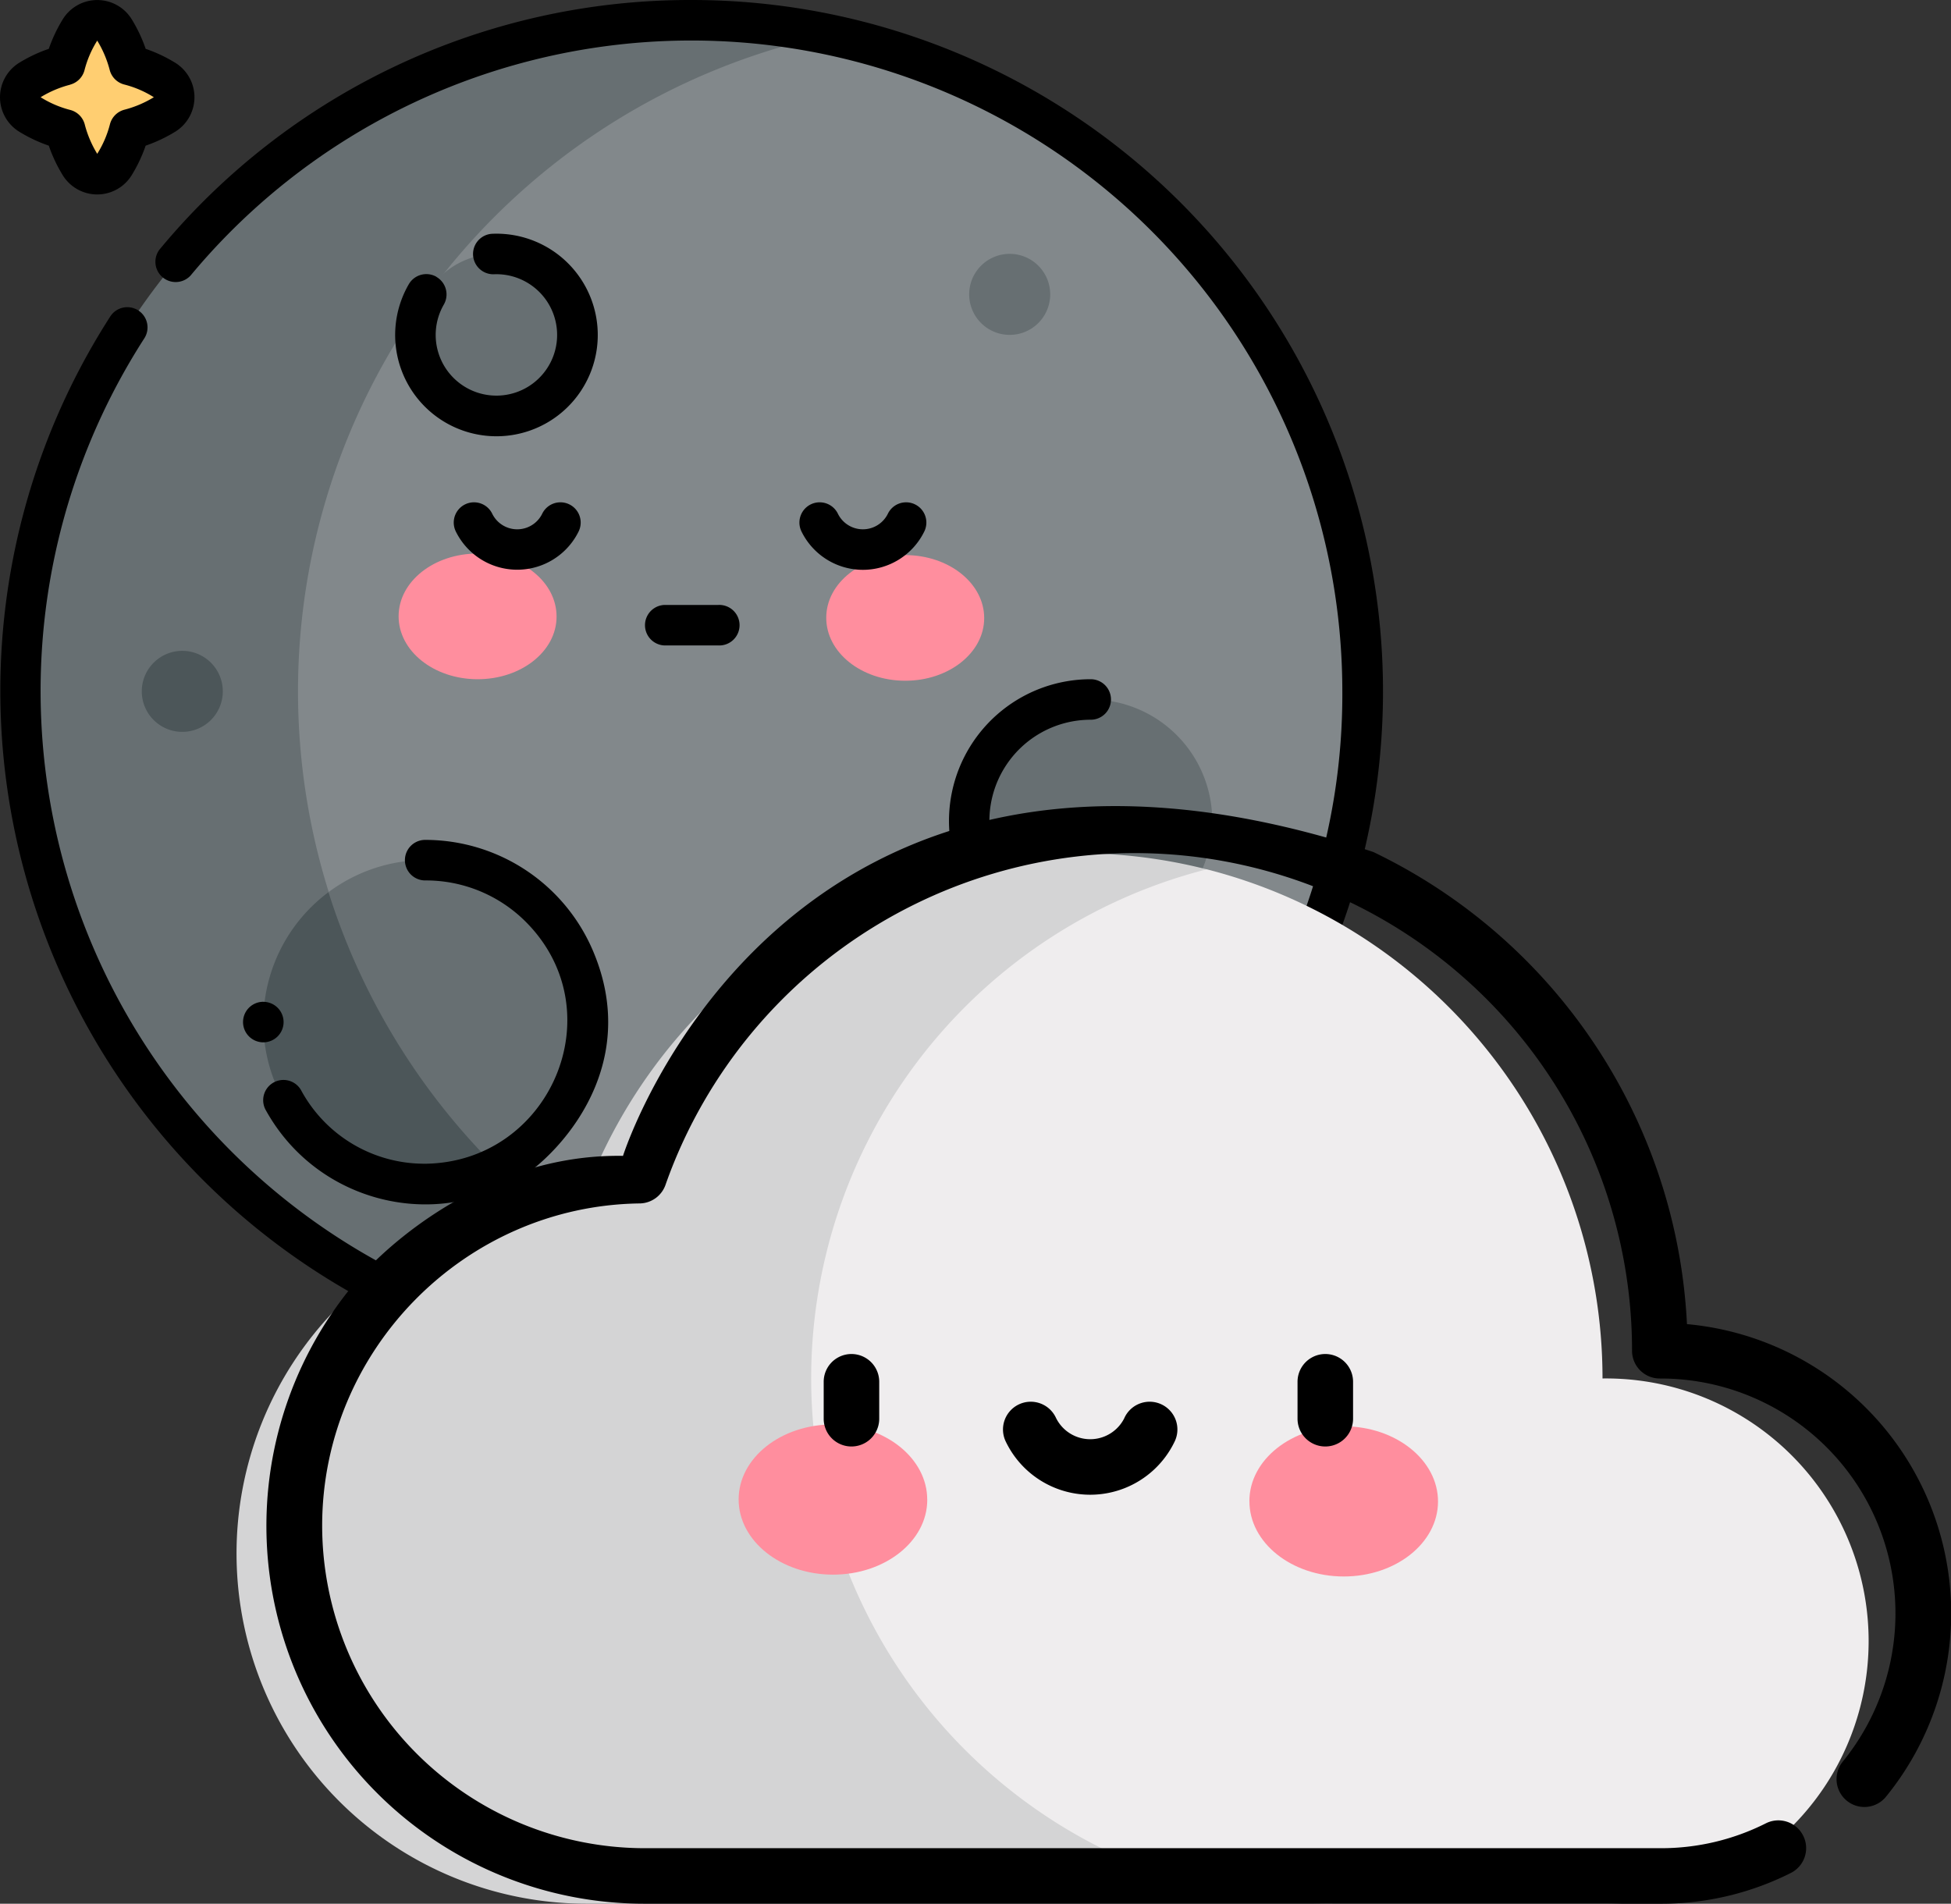 <svg xmlns="http://www.w3.org/2000/svg" xmlns:xlink="http://www.w3.org/1999/xlink" viewBox="0 0 541.77 528.69">
  <rect x="0" y="0" width="541.77" height="528.69" fill="#333333" stroke="none"/>
  <defs>
    <style>
      .cls-1 {
        fill: none;
      }

      .cls-2 {
        fill: #676f72;
      }

      .cls-3 {
        fill: #82888b;
      }

      .cls-4 {
        fill: #4c5659;
      }

      .cls-5 {
        fill: #ffce71;
      }

      .cls-6 {
        fill: #ff8e9e;
      }

      .cls-7 {
        fill: #ffb357;
      }

      .cls-8 {
        fill: #d4d4d5;
      }

      .cls-9 {
        fill: #efedee;
      }

      .cls-10 {
        clip-path: url(#clip-path);
      }
    </style>
    <clipPath id="clip-path">
      <rect class="cls-1" x="15.39" y="2.32" width="526.37" height="526.38"/>
    </clipPath>
  </defs>
  <title>Asset 2</title>
  <g id="Layer_2" data-name="Layer 2">
    <g id="Layer_1-2" data-name="Layer 1">
      <g>
        <g>
          <path class="cls-2" d="M192,5.63A186.37,186.37,0,0,0,60.21,323.79,185.14,185.14,0,0,0,192,378.38a188.11,188.11,0,0,0,38.56-4V9.61a188.11,188.11,0,0,0-38.56-4Zm0,0"/>
          <path class="cls-3" d="M378.38,192A186.51,186.51,0,0,0,230.56,9.61a186.42,186.42,0,0,0-93.22,314.18,185.05,185.05,0,0,0,93.22,50.61A186.51,186.51,0,0,0,378.38,192Zm0,0"/>
          <path class="cls-2" d="M336.63,228a33.75,33.75,0,1,1-33.75-33.75A33.75,33.75,0,0,1,336.63,228Zm0,0"/>
          <path class="cls-2" d="M160.37,93a22.5,22.5,0,1,1-22.5-22.5A22.5,22.5,0,0,1,160.37,93Zm0,0"/>
          <path class="cls-2" d="M245.25,315.75A11.25,11.25,0,1,1,234,304.5a11.25,11.25,0,0,1,11.25,11.25Zm0,0"/>
          <path class="cls-4" d="M61.87,192a11.25,11.25,0,1,1-11.25-11.25A11.25,11.25,0,0,1,61.87,192Zm0,0"/>
          <path class="cls-2" d="M291.63,81.75A11.25,11.25,0,1,1,280.38,70.5a11.25,11.25,0,0,1,11.25,11.25Zm0,0"/>
          <path class="cls-4" d="M137.6,324,91.21,247.77a45,45,0,0,0,26.91,81.07A43.86,43.86,0,0,0,137.6,324Zm0,0"/>
          <path class="cls-2" d="M163.13,283.84a45,45,0,0,0-71.91-36.07A186.9,186.9,0,0,0,137.6,324h0a44.85,44.85,0,0,0,25.53-40.2Zm0,0"/>
          <path class="cls-5" d="M35.94,35.94a35.59,35.59,0,0,0,9.71-4.12,5.63,5.63,0,0,0,0-9.64,35.59,35.59,0,0,0-9.71-4.12,35.65,35.65,0,0,0-4.12-9.71,5.63,5.63,0,0,0-9.64,0,35.62,35.62,0,0,0-4.12,9.72,35.58,35.58,0,0,0-9.71,4.11,5.63,5.63,0,0,0,0,9.64,35.59,35.59,0,0,0,9.71,4.12,35.67,35.67,0,0,0,4.12,9.72,5.63,5.63,0,0,0,9.64,0,35.67,35.67,0,0,0,4.12-9.72Zm0,0"/>
          <path class="cls-5" d="M336,336.09a50.06,50.06,0,0,0,13.64-5.78,7.9,7.9,0,0,0,0-13.53A50.06,50.06,0,0,0,336,311a50,50,0,0,0-5.78-13.64,7.9,7.9,0,0,0-13.53,0A49.86,49.86,0,0,0,310.89,311a50.05,50.05,0,0,0-13.64,5.78,7.9,7.9,0,0,0,0,13.53,50.05,50.05,0,0,0,13.64,5.78,49.86,49.86,0,0,0,5.78,13.64,7.9,7.9,0,0,0,13.53,0A50,50,0,0,0,336,336.09Zm0,0"/>
          <path class="cls-6" d="M154.55,171.25c0,9.64-9.86,17.42-22,17.38s-21.89-7.88-21.86-17.52,9.86-17.42,22-17.38,21.89,7.88,21.86,17.51Zm0,0"/>
          <path class="cls-6" d="M229.44,171.54c0-9.64,9.86-17.42,22-17.38s21.88,7.88,21.86,17.51-9.86,17.42-22,17.38-21.89-7.88-21.86-17.52Zm0,0"/>
          <path d="M352.55,312a55.87,55.87,0,0,0-7.6-3.88A192,192,0,0,0,192,0,191.13,191.13,0,0,0,44.29,69.31a5.63,5.63,0,0,0,8.64,7.2A180.77,180.77,0,0,1,372.75,192a178.16,178.16,0,0,1-35.16,107.17q-1.18-2.43-2.59-4.75a13.52,13.52,0,0,0-23.12,0,55.68,55.68,0,0,0-5.52,12,55.53,55.53,0,0,0-12,5.52,13.53,13.53,0,0,0,0,23.13c1.54.94,3.11,1.79,4.73,2.58a178.16,178.16,0,0,1-107,35.07A180.84,180.84,0,0,1,40,94.08,5.62,5.62,0,1,0,30.55,88,192.17,192.17,0,0,0,257,372.76,189.86,189.86,0,0,0,308,345a55.94,55.94,0,0,0,3.89,7.62,13.52,13.52,0,0,0,23.12,0,55.56,55.56,0,0,0,5.52-12,55.57,55.57,0,0,0,12-5.52,13.53,13.53,0,0,0,0-23.12Zm-5.87,13.53a44.39,44.39,0,0,1-12.11,5.13c-5.34,1.38-2.85,5.81-9.17,16.15a2.27,2.27,0,0,1-3.93,0c-6.32-10.32-3.84-14.75-9.16-16.14a44.64,44.64,0,0,1-12.12-5.14,2.27,2.27,0,0,1,0-3.93c10.33-6.32,14.77-3.84,16.15-9.18a44.32,44.32,0,0,1,5.13-12.1,2.27,2.27,0,0,1,3.93,0,44.77,44.77,0,0,1,5.13,12.09c1.36,5.35,5.81,2.86,16.15,9.19a2.27,2.27,0,0,1,0,3.93Zm0,0"/>
          <path d="M302.88,199.88a5.62,5.62,0,1,0,0-11.25,39.37,39.37,0,1,0,31.9,62.46,5.62,5.62,0,0,0-9.11-6.6,28.13,28.13,0,1,1-22.79-44.61Zm0,0"/>
          <path d="M121.21,76.88a5.63,5.63,0,0,0-7.69,2.05,28.13,28.13,0,1,0,23-14,5.63,5.63,0,0,0,.54,11.24,16.86,16.86,0,1,1-13.82,8.42,5.63,5.63,0,0,0-2.05-7.69Zm0,0"/>
          <path d="M117.51,323.18A38.88,38.88,0,0,1,83.57,302.7a5.63,5.63,0,0,0-9.87,5.41c13.75,25.07,44.47,32.75,66.6,20.94h0l0,0c5.06,0,40.55-26.73,24.41-64.88a50.63,50.63,0,0,0-46.64-30.92,5.63,5.63,0,0,0,0,11.26A39.15,39.15,0,0,1,146,256c24.95,25,6.69,67.19-28.45,67.19Zm0,0"/>
          <path d="M73.12,278.21a5.63,5.63,0,1,0,5.63,5.63v0a5.64,5.64,0,0,0-5.62-5.62Zm0,0"/>
          <path d="M5.41,36.62a41.14,41.14,0,0,0,8.14,3.83,41.14,41.14,0,0,0,3.83,8.14,11.25,11.25,0,0,0,19.23,0,41.38,41.38,0,0,0,3.84-8.14,41.21,41.21,0,0,0,8.14-3.83,11.25,11.25,0,0,0,0-19.23,41.14,41.14,0,0,0-8.14-3.83,41.14,41.14,0,0,0-3.83-8.14,11.25,11.25,0,0,0-19.23,0,41.38,41.38,0,0,0-3.84,8.14,41.21,41.21,0,0,0-8.14,3.83,11.25,11.25,0,0,0,0,19.23ZM19.46,23.51a5.63,5.63,0,0,0,4-4A28.73,28.73,0,0,1,27,11.28a30.11,30.11,0,0,1,3.47,8.18,5.62,5.62,0,0,0,4,4A28.73,28.73,0,0,1,42.72,27a30.11,30.11,0,0,1-8.18,3.47,5.62,5.62,0,0,0-4,4A28.82,28.82,0,0,1,27,42.72a30,30,0,0,1-3.47-8.18,5.62,5.62,0,0,0-4-4A29,29,0,0,1,11.28,27a29.89,29.89,0,0,1,8.18-3.47Zm0,0"/>
          <path d="M199.5,179.25a5.63,5.63,0,1,0,0-11.25h-15a5.63,5.63,0,0,0,0,11.25Zm0,0"/>
          <path d="M150.55,142.7a7.73,7.73,0,0,1-13.85,0,5.62,5.62,0,1,0-10.15,4.85,19,19,0,0,0,34.15,0,5.62,5.62,0,0,0-10.15-4.85Zm0,0"/>
          <path d="M239.62,158.25a19,19,0,0,0,17.07-10.7,5.62,5.62,0,1,0-10.15-4.85,7.73,7.73,0,0,1-13.85,0,5.62,5.62,0,0,0-10.15,4.85,19,19,0,0,0,17.07,10.7Zm0,0"/>
        </g>
        <path class="cls-7" d="M252.34,134.92"/>
        <path class="cls-5" d="M192,266.38"/>
        <path class="cls-6" d="M199.16,265.5"/>
        <g>
          <path class="cls-8" d="M335.06,241.42a146,146,0,0,0-173.51,92.76h0A97.26,97.26,0,0,0,163,528.69H369.94Zm0,0"/>
          <path class="cls-9" d="M445,382.82a145.88,145.88,0,0,0-109.9-141.4,145.9,145.9,0,0,0,34.88,287.27h75.24A72.94,72.94,0,1,0,445,382.82Zm0,0"/>
          <path class="cls-6" d="M257.49,416.52c0,11.52-11.79,20.82-26.25,20.78s-26.16-9.42-26.13-20.93,11.79-20.82,26.25-20.78,26.16,9.41,26.12,20.93Zm0,0"/>
          <path class="cls-6" d="M346.94,416.88c0-11.52,11.79-20.82,26.25-20.78s26.16,9.42,26.13,20.93-11.79,20.82-26.25,20.78-26.16-9.41-26.12-20.93Zm0,0"/>
          <g class="cls-10">
            <path d="M468.45,367.72a153.83,153.83,0,0,0-87.08-131.1C216.9,181.89,173,321,173,321c-43.52-.69-72.4,32.93-72.4,32.93A104.92,104.92,0,0,0,179,528.69H461.13a79.93,79.93,0,0,0,36.16-8.54,7.71,7.71,0,0,0-6.92-13.79,64.58,64.58,0,0,1-29.24,6.91H179a89.64,89.64,0,0,1-89.54-89.54c0-48.72,39.56-88.88,88.18-89.52a7.72,7.72,0,0,0,7.22-5.32q2.22-6.29,5-12.24A138.15,138.15,0,0,1,453.2,375.11a7.7,7.7,0,0,0,7.77,7.72h.33a65.23,65.23,0,0,1,50.42,106.39,7.71,7.71,0,1,0,12,9.75,80.66,80.66,0,0,0-55.23-131.24Z"/>
          </g>
          <path d="M228.73,383.74V394a7.71,7.71,0,1,0,15.42,0V383.74a7.71,7.71,0,1,0-15.42,0Zm0,0"/>
          <path d="M360.31,383.74V394a7.71,7.71,0,1,0,15.42,0V383.74a7.71,7.71,0,1,0-15.42,0Zm0,0"/>
          <path d="M312.24,393.78a10.59,10.59,0,0,1-19,0,7.71,7.71,0,1,0-13.91,6.65,26,26,0,0,0,46.81,0,7.71,7.71,0,1,0-13.91-6.65Zm0,0"/>
        </g>
      </g>
    </g>
  </g>
</svg>
